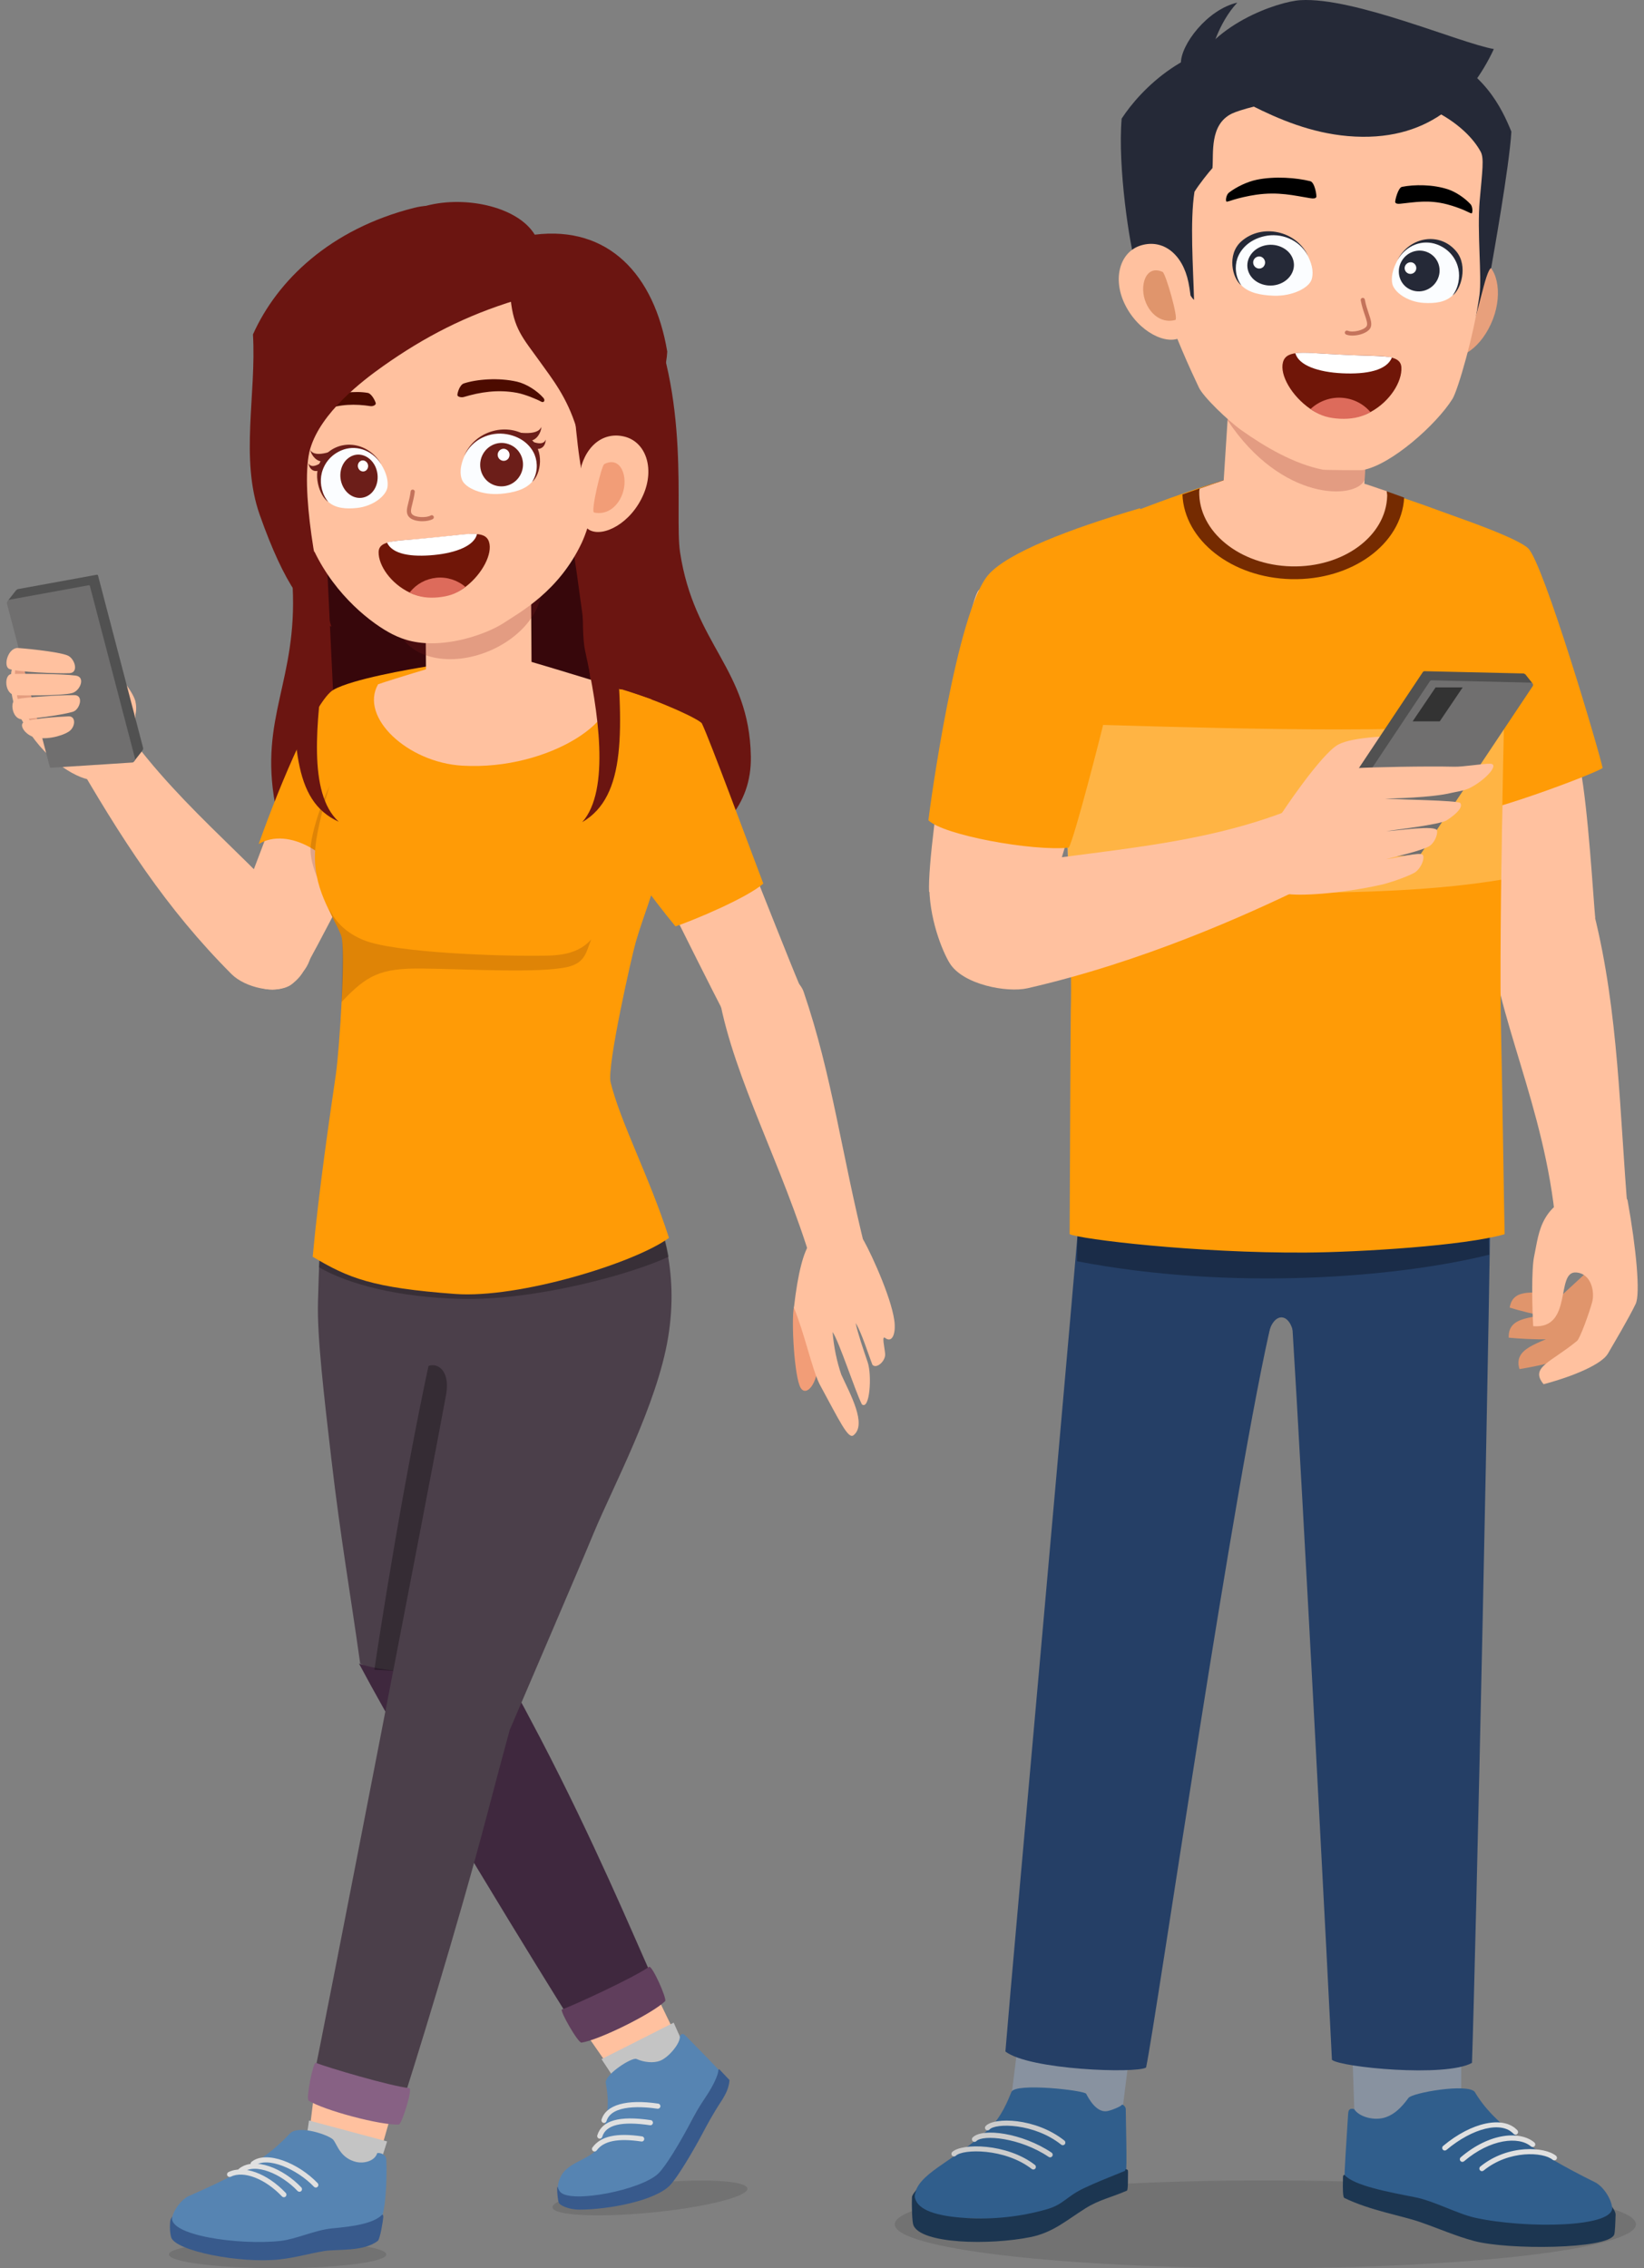<svg width="232" height="320" viewBox="0 0 232 320" fill="none" xmlns="http://www.w3.org/2000/svg">
    <rect x="0" y="0" width="232" height="320" fill="#808080" stroke="none"/>
    <g clip-path="url(#clip0_453_5193)">
        <path
            d="M41.3 82.777C41.029 77.28 36.353 61.419 40.087 45.965L90.739 42.073C97.587 55.819 95.145 72.443 95.965 77.885C97.95 91.052 105.726 94.277 105.96 106.705C106.226 120.8 87.584 124.307 73.255 125.737C58.926 127.168 41.342 127.275 38.816 113.407C36.589 101.178 41.957 96.076 41.3 82.777Z"
            fill="#6B1511" />
        <path opacity="0.65"
            d="M48.209 122.934L45.148 58.514C45.148 58.514 76.173 51.157 77.839 59.651C83.434 88.172 85.61 119.056 85.914 123.677C81.74 124.731 77.311 125.333 73.257 125.738C64.605 126.601 54.671 126.848 48.209 122.934Z"
            fill="#1C0108" />
        <path opacity="0.11"
            d="M39.176 320C47.645 320 54.511 319.133 54.511 318.064C54.511 316.995 47.645 316.129 39.176 316.129C30.706 316.129 23.841 316.995 23.841 318.064C23.841 319.133 30.706 320 39.176 320Z"
            fill="black" />
        <path d="M44.361 295.084L43.178 304.708L52.654 307.208L55.301 297.966L44.361 295.084Z"
            fill="#FFC19F" />
        <path d="M43.608 299.166L42.258 308.316L51.846 310.845L54.627 302.118L43.608 299.166Z"
            fill="#C4C4C4" />
        <path
            d="M26.674 309.807C25.564 310.292 24.372 311.959 24.258 313.073C23.983 315.773 34.565 317.194 39.665 316.631C41.804 316.395 45.718 315.055 48.015 314.861C51.133 314.598 52.683 313.933 53.902 312.685C54.271 311.966 54.664 308.413 54.517 304.67C54.493 304.073 53.837 303.679 53.238 303.758C52.845 304.996 51.2 305.234 50.303 305.023C48.037 304.491 47.625 302.65 47.043 301.901C46.54 301.255 42.142 299.693 40.895 301.014C40.133 301.82 40.115 301.841 39.093 302.764C36.329 305.257 32.188 307.401 26.674 309.807Z"
            fill="#5684B2" />
        <path
            d="M24.147 315.626C24.062 315.332 23.913 314.518 24.017 313.413C24.047 313.082 24.189 312.894 24.323 312.699C23.516 315.359 33.77 316.81 39.624 316.149C41.761 315.907 44.57 314.591 46.866 314.385C49.87 314.116 52.718 313.699 53.938 312.45C54.098 312.455 54.089 312.701 54.083 312.829C54.064 313.239 53.644 315.888 53.316 316.144C51.304 317.718 47.555 317.282 45.738 317.584C43.643 317.932 41.683 318.517 39.474 318.761C33.881 319.378 24.703 317.56 24.147 315.626Z"
            fill="#385A8C" />
        <path
            d="M44.519 308.62C44.438 308.61 44.361 308.573 44.301 308.509C41.941 306.028 37.685 304.157 35.955 305.561C35.796 305.691 35.568 305.662 35.443 305.507C35.316 305.351 35.34 305.121 35.496 304.995C37.596 303.307 42.151 305.194 44.829 308.008C44.967 308.153 44.962 308.383 44.815 308.522C44.733 308.602 44.623 308.634 44.519 308.62Z"
            fill="#E0E0E0" />
        <path
            d="M42.211 309.218C42.13 309.207 42.054 309.17 41.993 309.107C39.685 306.681 35.996 305.071 34.177 306.54C34.018 306.669 33.79 306.641 33.664 306.486C33.538 306.33 33.562 306.101 33.718 305.974C35.92 304.193 40 305.953 42.521 308.606C42.659 308.751 42.654 308.981 42.508 309.12C42.426 309.199 42.316 309.231 42.211 309.218Z"
            fill="#E0E0E0" />
        <path
            d="M40.013 309.989C39.933 309.978 39.856 309.942 39.795 309.878C37.415 307.377 34.376 306.2 32.565 307.096C32.389 307.182 32.168 307.111 32.077 306.929C31.989 306.749 32.063 306.531 32.244 306.442C34.361 305.4 37.683 306.604 40.323 309.378C40.461 309.523 40.456 309.753 40.31 309.892C40.228 309.971 40.118 310.002 40.013 309.989Z"
            fill="#E0E0E0" />
        <path
            d="M70.388 150.594L48.721 153.132C45.16 170.687 45.163 173.8 44.874 183.665C44.732 188.512 45.715 196.873 46.767 205.892C48.059 216.968 49.414 224.578 50.827 234.683C54.169 236.714 63.732 239.598 67.466 238.798C67.894 225.709 68.63 202.304 68.678 194.81C68.687 193.389 69.453 191.628 70.97 194.006L70.388 150.594Z"
            fill="#4B3F4A" />
        <path opacity="0.11"
            d="M77.967 311.428C78.077 312.565 84.323 312.89 91.918 312.153C99.513 311.416 105.58 309.897 105.47 308.759C105.36 307.622 99.114 307.297 91.519 308.034C83.924 308.771 77.856 310.291 77.967 311.428Z"
            fill="black" />
        <path d="M82.727 286.962L88.261 294.926L96.99 290.472L92.802 281.818L82.727 286.962Z"
            fill="#FFC19F" />
        <path d="M84.887 290.508L89.981 298.228L98.813 293.721L95.068 285.363L84.887 290.508Z"
            fill="#C4C4C4" />
        <path
            d="M79.361 306.679C78.745 307.594 78.416 308.992 79.106 309.608C80.562 310.908 90.683 309.723 93.348 306.81C94.699 305.335 97.1 299.981 98.207 298.077C99.67 295.559 101.442 293.568 101.435 292.052C101.236 291.776 98.978 289.469 96.826 287.279C96.479 286.927 96.262 286.789 95.932 287.243C96.09 288.188 94.39 290.275 93.118 290.749C92.231 291.079 90.913 290.979 89.826 290.486C89.199 290.2 85.518 292.551 85.474 293.785C86 296.634 85.911 298.519 84.429 302.795C83.859 304.439 80.579 304.868 79.361 306.679Z"
            fill="#5684B2" />
        <path
            d="M81.785 311.74C80.205 311.74 79.006 311.117 78.858 310.774C78.723 310.463 78.616 309.279 78.624 308.751C78.625 308.695 78.637 308.556 78.7 308.507C78.756 308.832 78.974 309.166 79.109 309.297C80.735 310.867 90.442 308.978 92.872 306.672C93.968 305.632 96 302.172 97.101 300.103C97.586 299.192 98.019 298.38 98.341 297.824C98.806 297.026 99.3 296.277 99.763 295.58C100.617 294.288 101.384 292.72 101.382 292.01C101.382 292.01 101.491 291.92 101.508 291.939C101.879 292.334 102.947 293.465 102.947 293.465C102.845 294.385 102.697 295.076 101.606 296.723C101.166 297.387 100.699 298.177 100.258 298.937C99.944 299.476 99.526 300.264 99.057 301.144C97.772 303.56 95.676 307.08 94.618 308.233C92.554 310.49 85.856 311.74 81.785 311.74Z"
            fill="#385A8C" />
        <path
            d="M85.24 299.511C85.206 299.511 85.171 299.506 85.138 299.495C84.945 299.438 84.833 299.236 84.89 299.043C85.513 296.949 88.416 296.121 92.884 296.782C93.083 296.81 93.219 296.996 93.191 297.195C93.16 297.394 92.986 297.526 92.776 297.502C90.856 297.219 86.306 296.823 85.59 299.251C85.541 299.409 85.396 299.511 85.24 299.511Z"
            fill="#E0E0E0" />
        <path
            d="M84.639 301.731C84.606 301.731 84.571 301.727 84.537 301.716C84.344 301.659 84.232 301.457 84.29 301.264C84.915 299.157 87.378 298.453 91.831 299.111C92.03 299.139 92.167 299.325 92.138 299.524C92.107 299.723 91.939 299.864 91.723 299.831C87.691 299.242 85.49 299.773 84.989 301.472C84.941 301.629 84.796 301.731 84.639 301.731Z"
            fill="#E0E0E0" />
        <path
            d="M83.903 303.543C83.829 303.543 83.752 303.52 83.689 303.474C83.525 303.354 83.49 303.127 83.61 302.964C84.773 301.368 87.008 300.877 90.605 301.406C90.805 301.435 90.941 301.62 90.913 301.819C90.879 302.017 90.728 302.153 90.498 302.126C87.202 301.64 85.186 302.041 84.196 303.394C84.125 303.492 84.013 303.543 83.903 303.543Z"
            fill="#E0E0E0" />
        <path
            d="M50.663 234.701C59.254 250.84 77.352 279.993 80.034 284.269C82.592 283.95 91.008 279.354 91.76 278.308C89.28 272.762 83.721 259.533 76.224 245.181C72.989 238.987 72.015 237.437 69.84 233.123C61.795 237.534 52.474 235.389 50.663 234.701Z"
            fill="#3F283E" />
        <path opacity="0.3"
            d="M61.663 187.307C57.121 207.093 53.262 232.608 52.831 235.573L63.218 236.164C67.888 225.957 77.515 212.255 81.125 197.643C78.24 196.198 66.599 193.978 66.334 187.761C66.16 183.695 62.47 183.79 61.663 187.307Z"
            fill="black" />
        <path
            d="M90.658 165.822L64.564 168.034L59.325 193.716C60.514 191.622 63.737 192.419 62.951 196.763C61.021 207.433 45.513 287.351 43.886 294.947C45.992 296.432 55.065 298.387 56.325 298.119C58.223 292.347 64.612 271.722 68.726 256.06C69.924 251.5 70.967 247.599 71.922 244.088C75.076 236.704 81.364 222.122 83.781 216.29C86.471 209.802 92.735 198.165 94.29 188.656C95.844 179.161 93.337 172.199 90.658 165.822Z"
            fill="#4B3F4A" />
        <path
            d="M35.826 123.723C35.665 125.494 37.892 127.561 42.287 128.492C46.616 129.408 50.073 129.313 50.397 128.111C50.859 126.394 47.85 121.397 43.375 120.992C38.9 120.586 35.986 121.952 35.826 123.723Z"
            fill="#A82743" />
        <path
            d="M57.117 107.463C57.153 107.269 52.241 105.407 48.16 104.06C45.622 103.223 42.881 104.478 41.871 106.953C39.368 113.089 35.257 124.307 32.17 132.123C31.134 134.747 32.433 137.702 35.066 138.714C35.602 138.919 36.145 139.122 36.672 139.314C39.019 140.17 41.629 139.188 42.833 136.999C47.747 128.063 56.491 110.887 57.117 107.463Z"
            fill="#FFC19F" />
        <path
            d="M36.505 119.08C39.812 109.802 44.62 98.711 47.059 97.318C49.688 95.816 57.862 94.407 60.334 94.01C60.741 95.836 60.097 106.333 58.158 110.386C56.959 112.891 52.053 120.82 49.323 125.983C47.254 120.436 40.647 116.578 36.505 119.08Z"
            fill="#FF9B06" />
        <path
            d="M85.58 108.74C85.486 108.462 95.683 105.905 98.934 105.241C100.666 107.914 109.385 130.756 112.953 139.26C111.863 140.124 103.399 143.127 102.319 143.182C98.672 136.149 86.817 112.409 85.58 108.74Z"
            fill="#FFC19F" />
        <path
            d="M95.323 130.696C92.086 126.782 87.668 120.681 86.502 118.734C86.397 117.316 83.53 97.877 87.747 97.257C93.382 98.962 98.79 101.538 99.054 102.075C100.127 104.266 105.692 119.323 107.718 124.661C105.345 126.732 97.665 129.923 95.323 130.696Z"
            fill="#FF9B06" />
        <path opacity="0.15"
            d="M43.821 119.893C43.821 122.867 46.317 127.547 47.929 127.547C49.541 127.547 48.751 119.298 48.751 116.325C48.751 113.351 50.298 108.086 48.686 108.086C47.074 108.087 43.821 116.919 43.821 119.893Z"
            fill="#2B000B" />
        <path opacity="0.25"
            d="M45.012 178.791C45.497 171.396 48.069 164.1 54.346 152.959L69.166 154.323L83.988 152.959C89.922 163.49 92.909 169.982 94.379 177.291C89.342 179.677 75.684 183.538 64.863 183.248C56.397 183.021 49.249 181.257 45.012 178.791Z"
            fill="black" />
        <path
            d="M94.404 174.644C91.614 165.951 87.587 158.426 86.168 152.696C85.614 150.455 89.191 134.706 89.72 132.901C90.899 128.873 92.109 126.407 93.317 121.047C94.709 114.862 93.144 103.825 91.912 98.659C88.395 97.405 76.505 93.971 71.189 92.702L69.38 92.659C64.01 93.675 54.095 96.488 50.784 97.578C49.308 102.68 44.919 114.175 44.484 119.791C44.061 125.277 46.878 128.875 48.131 131.933C48.845 133.674 47.907 148.074 47.388 151.643C46.594 157.104 44.971 168.06 44.128 177.305C49.188 180.332 52.559 181.69 64.218 182.555C73.222 183.223 89.58 178.185 94.404 174.644Z"
            fill="#FF9B06" />
        <path
            d="M53.357 96.54C54.899 95.991 65.733 92.621 69.387 91.954C69.545 91.926 69.665 91.929 69.821 91.965C73.521 92.82 84.167 96.18 85.512 96.54C88.706 101.088 77.6 108.75 65.229 108.022C57.509 107.568 50.696 101.186 53.357 96.54Z"
            fill="#FFC19F" />
        <path
            d="M67.604 100.775C71.719 100.749 75.043 98.792 75.027 96.403L74.951 84.603L60.05 84.697L60.125 96.497C60.141 98.886 63.489 100.801 67.604 100.775Z"
            fill="#FFC19F" />
        <path opacity="0.23"
            d="M76.024 80.799C77.629 84.576 74.524 89.51 69.09 91.82C63.654 94.13 57.947 92.942 56.342 89.166C54.737 85.39 57.842 80.456 63.277 78.145C68.711 75.835 74.419 77.024 76.024 80.799Z"
            fill="#822020" />
        <path opacity="0.15"
            d="M48.167 132.056C47.704 130.762 46.914 129.681 46.392 128.116C47.394 130.189 48.915 131.63 51.262 132.611C55.78 134.501 71.442 134.882 74.924 134.839C77.647 134.806 81.179 135.118 83.436 132.522C82.712 134.339 82.581 135.837 80.115 136.416C76.242 137.325 66.136 136.725 59.633 136.643C53.684 136.569 51.79 137.56 48.202 141.361C48.213 137.097 48.481 132.936 48.167 132.056Z"
            fill="#2B000B" />
        <path
            d="M56.291 299.734C53.779 299.873 45.69 297.729 43.551 296.359C43.142 296.098 44.196 290.877 44.559 291.024C46.2 291.685 55.129 294.323 57.757 294.598C58.285 294.654 56.689 299.712 56.291 299.734Z"
            fill="#876184" />
        <path
            d="M93.869 282.321C92.071 284.081 84.574 287.798 82.062 288.178C81.583 288.251 78.934 283.63 79.304 283.501C80.973 282.917 89.427 279.016 91.587 277.491C92.02 277.186 94.153 282.041 93.869 282.321Z"
            fill="#603E5C" />
        <path
            d="M106.301 135.75C103.105 135.819 101.998 138.948 101.499 140.783C103.632 152.302 110.426 164.375 114.606 178.336C115.375 178.497 121.83 177.041 122.178 176.468C118.725 162.709 117.471 151.811 113.406 139.918C112.564 137.455 107.993 135.714 106.301 135.75Z"
            fill="#FFC19F" />
        <path
            d="M112.995 195.814C113.893 197.253 115.817 194.679 115.33 191.208C115.164 190.023 112.885 183.786 112.039 184.384C111.642 186.269 112.097 194.375 112.995 195.814Z"
            fill="#F29D77" />
        <path
            d="M123.119 192.552C123.689 193.174 125.007 192.022 124.909 190.98C124.82 190.036 124.405 188.367 124.909 188.758C125.818 189.463 126.34 188.373 126.26 186.862C126.098 183.781 123.114 177.229 121.947 175.12C120.719 172.905 116.475 173.937 114.357 175.315C113.416 176.516 112.589 179.586 112.038 184.484C113.579 188.298 114.54 192.95 115.634 195.24C118.482 200.477 119.688 203.078 120.438 202.497C122.406 200.974 119.932 196.599 118.725 193.939C118.118 192.177 117.671 190.117 117.492 187.919C118.452 189.336 120.624 196.129 121.628 198.129C122.743 199.01 123.074 194.028 122.443 192.179C121.837 190.401 121.106 188.294 120.746 186.659C121.546 187.87 122.584 191.208 123.119 192.552Z"
            fill="#FFC19F" />
        <path
            d="M114.811 183.556C114.811 183.556 114.891 183.553 114.96 183.503C115.03 183.453 115.064 183.377 115.064 183.377C115.064 183.377 114.985 183.38 114.915 183.43C114.845 183.48 114.811 183.556 114.811 183.556Z"
            fill="#FFC19F" />
        <path
            d="M40.963 139.004C41.535 138.651 42.294 137.79 43.012 136.782C44.447 134.768 44.306 132.026 42.75 130.104C35.481 121.133 23.938 112.768 16.059 100.592C15.277 100.734 10.008 105.19 9.93 105.873C17.14 118.423 23.465 128.2 32.666 137.423C34.596 139.359 38.881 140.291 40.963 139.004Z"
            fill="#FFC19F" />
        <path
            d="M19.07 98.876C19.096 103.394 19.573 106.02 18.235 107.885C16.938 109.694 14.321 110.811 11.374 109.624C8 108.265 4.092 104.55 1.908 99.121C-0.114 91.254 5.635 88.41 11.436 92.23C11.669 92.134 14.922 94.171 15.045 94.395C16.287 96.658 17.931 98.168 19.07 98.876Z"
            fill="#FFC19F" />
        <path opacity="0.21"
            d="M13.402 105.336C12.025 105.796 8.464 104.04 5.397 103.552C4.839 102.776 2.829 99.361 2.482 98.545C0.715 89.93 5.597 87.508 10.66 92.643C10.96 92.501 12.051 95.115 12.21 95.409C13.256 97.341 15.474 99.992 16.471 99.786C14.304 100.794 12.633 102.519 13.402 105.336Z"
            fill="#7F1405" />
        <path opacity="0.21"
            d="M8.843 96.638C10.085 95.795 13.079 93.922 14.325 93.62C14.882 93.484 15.259 93.352 15.374 93.369C15.679 94.078 15.943 94.807 16.066 95.254C16.594 96.655 17.986 100.686 16.52 100.595C15.856 100.554 15.135 100.523 13.806 99.124C12.555 99.554 11.315 99.728 10.604 99.677C8.832 99.55 7.936 97.252 8.843 96.638Z"
            fill="#700000" />
        <path
            d="M17.874 101.863C19.206 102.063 19.479 99.886 18.995 98.601C18.511 97.317 16.223 94.173 14.89 93.974C13.558 93.775 12.28 95.862 12.764 97.147C13.968 98.009 16.067 101.254 17.874 101.863Z"
            fill="#FFC19F" />
        <path
            d="M14.547 93.979C13.469 94.022 10.623 95.821 9.426 96.633C8.596 97.196 9.074 98.733 10.854 99.008C12.468 99.257 15.368 97.742 15.583 97.579C16.342 97.001 15.513 93.941 14.547 93.979Z"
            fill="#FFC19F" />
        <path
            d="M1.153 84.697L2.209 83.353C2.222 83.331 2.233 83.323 2.248 83.302L2.305 83.229L2.362 83.219C2.408 83.186 2.447 83.125 2.496 83.121L13.679 81.082C13.756 81.078 13.814 81.122 13.835 81.204L20.2 105.53C20.236 105.667 20.152 105.822 20.041 105.942L20.047 105.964L18.894 107.432L18.565 106.175L8.329 106.834C8.252 106.839 8.194 106.794 8.173 106.713L2.341 84.49L1.153 84.697Z"
            fill="#515151" />
        <path
            d="M18.688 107.577L7.185 108.317C7.107 108.322 7.049 108.277 7.028 108.196L0.984 85.168C0.928 84.952 1.144 84.619 1.351 84.606L12.534 82.567C12.611 82.562 12.669 82.606 12.69 82.688L19.055 107.015C19.112 107.231 18.895 107.564 18.688 107.577Z"
            fill="#706F6F" />
        <path
            d="M1.596 95.106C2.918 95.019 8.818 95.054 10.688 95.314C12.115 95.512 11.318 97.463 10.18 97.781C8.671 98.202 2.549 98.109 2.164 98.081C0.636 97.972 0.524 95.178 1.596 95.106Z"
            fill="#FFC19F" />
        <path
            d="M1.34 94.39C2.487 94.808 8.023 95.049 9.8 94.976C11.157 94.92 10.571 92.898 9.528 92.47C8.147 91.902 2.788 91.407 2.424 91.426C1.08 91.492 0.409 94.051 1.34 94.39Z"
            fill="#FFC19F" />
        <path
            d="M2.29 98.647C3.703 98.338 8.486 98.059 10.489 98.069C11.879 98.076 11.244 100.125 10.311 100.409C8.331 101.011 3.387 101.514 3.017 101.478C1.667 101.346 1.349 98.852 2.29 98.647Z"
            fill="#FFC19F" />
        <path
            d="M3.458 101.823C4.475 101.365 8.115 101.131 9.676 101.064C10.76 101.018 10.67 102.609 9.685 103.23C8.614 103.905 6.317 104.471 4.66 103.947C3.554 103.597 2.547 102.232 3.458 101.823Z"
            fill="#FFC19F" />
        <path
            d="M94.161 49.599C92.331 38.711 85.835 31.83 75.466 33.109C72.954 28.988 65.114 27.477 59.611 29.19C42.631 34.479 36.655 52.075 37.027 58.514C38.042 76.107 49.848 86.3 66.332 85.008C82.752 83.068 93.885 56.743 94.161 49.599Z"
            fill="#6B1511" />
        <path
            d="M42.089 65.784C44.159 65.313 46.052 67.376 47.359 70.948C48.828 74.96 47.844 77.377 47.066 77.956C45.589 79.056 42.276 77.347 40.556 73.573C39.007 70.174 39.648 66.338 42.089 65.784Z"
            fill="#E8A07C" />
        <path
            d="M41.057 49.773C42.654 40.274 59.853 39.443 62.381 39.218C64.905 38.947 84.306 36.382 85.643 45.915C87.145 56.631 84.356 71.815 82.075 76.619C78.862 83.387 73.543 86.285 71.033 87.924C69.45 88.959 65.821 90.469 62.001 90.721C59.053 90.915 57.057 90.33 55.371 89.476C52.569 88.056 47.386 84.133 44.324 77.719C42.572 74.049 41.873 65.934 41.132 59.391C40.78 56.278 40.559 52.733 41.057 49.773Z"
            fill="#FFC19F" />
        <path
            d="M59.595 73.538C58.844 73.538 58.065 73.349 57.695 72.906C57.254 72.384 57.419 71.744 57.623 70.936C57.74 70.479 57.873 69.962 57.95 69.326C57.971 69.166 58.084 69.059 58.278 69.073C58.437 69.093 58.55 69.238 58.531 69.398C58.445 70.07 58.303 70.631 58.19 71.079C57.99 71.862 57.902 72.251 58.139 72.531C58.568 73.038 60.149 73.086 60.786 72.725C60.925 72.645 61.105 72.695 61.184 72.834C61.264 72.973 61.216 73.151 61.076 73.231C60.729 73.425 60.172 73.538 59.595 73.538Z"
            fill="#C4735B" />
        <path
            d="M42.599 59.146C43.161 58.011 44.281 56.842 45.331 56.354C47.485 55.351 50.215 55.129 51.898 55.431C52.438 55.527 52.946 56.55 53.025 56.875C53.087 57.131 52.633 57.349 52.291 57.298C50.193 56.982 47.925 56.966 45.663 57.886C44.727 58.267 43.422 59.208 42.966 59.632C42.7 59.88 42.398 59.552 42.599 59.146Z"
            fill="#4C0B00" />
        <path
            d="M76.677 56.129C75.785 55.108 74.263 54.151 72.981 53.853C70.348 53.242 67.259 53.502 65.458 54.095C64.88 54.285 64.557 55.384 64.545 55.719C64.536 55.982 65.093 56.118 65.462 56.008C67.721 55.328 70.24 54.913 72.973 55.424C74.103 55.636 75.777 56.335 76.385 56.673C76.738 56.87 76.997 56.493 76.677 56.129Z"
            fill="#4C0B00" />
        <path
            d="M47.798 115.93C41.223 112.938 41.419 104.816 41.32 90.248C41.739 90.153 43.382 82.445 44.487 82.256C44.866 84.705 46.128 90.157 45.765 93.152C44.729 101.694 43.378 111.859 47.798 115.93Z"
            fill="#6B1511" />
        <path
            d="M82.162 115.99C88.416 112.373 88.024 102.981 86.707 88.473C86.281 88.419 83.725 77.585 82.606 77.504C82.466 79.978 81.913 88.849 82.565 91.794C84.425 100.195 86.166 111.509 82.162 115.99Z"
            fill="#6B1511" />
        <path
            d="M73.676 34.503C70.344 31.989 65.998 28.663 61.291 29.189C62.498 31.311 71.494 41.559 72.064 42.203C72.474 46.377 73.823 47.723 76.114 50.915C78.026 53.58 80.007 56.051 81.343 60.352C82.066 62.683 82.025 69.896 82.062 70.118C82.644 68.876 82.608 61.92 85.16 61.752C85.249 60.426 86.138 48.209 85.085 43.816C84.505 41.394 81.934 34.965 73.676 34.503Z"
            fill="#6B1511" />
        <path fill-rule="evenodd" clip-rule="evenodd"
            d="M35.697 47.183C36.198 55.608 33.85 64.709 36.655 72.641C40.175 82.594 43.186 86.492 46.766 88.422C44.72 82.192 42.278 68.395 43.783 63.297C45.286 58.205 51.077 53.765 54.048 51.664C59.913 47.516 65.782 44.486 72.861 42.342C72.655 40.256 68.101 26.883 58.444 29.322C46.614 32.309 39.118 39.547 35.697 47.183Z"
            fill="#6B1511" />
        <path
            d="M82.744 68.492C83.786 68.477 89.051 67.22 90.075 67.033C89.738 63.155 88.931 51.632 88.09 43.501C87.376 42.876 79.212 37.399 76.728 36.665C81.175 43.236 80.625 64.615 82.744 68.492Z"
            fill="#6B1511" />
        <path
            d="M88.092 61.59C84.984 60.84 82.345 63.106 81.73 67.115C81.035 71.648 82.151 74.208 83.18 74.771C85.133 75.841 89.075 73.825 90.818 69.727C92.388 66.035 91.13 62.322 88.092 61.59Z"
            fill="#FFC19F" />
        <path
            d="M85.278 65.475C84.861 65.692 83.345 72.194 83.83 72.304C85.499 72.684 87.085 71.662 87.814 69.746C88.736 67.323 87.62 64.26 85.278 65.475Z"
            fill="#F29D77" />
        <path fill-rule="evenodd" clip-rule="evenodd"
            d="M72.466 61.267C75.63 62.287 76.821 65.932 75.135 67.929C74.147 69.101 72.447 69.511 70.659 69.672C68.031 69.909 65.611 68.839 65.179 67.651C64.967 67.067 64.74 65.871 65.771 63.866C66.945 61.584 69.683 60.375 72.466 61.267Z"
            fill="#FBFDFF" />
        <path fill-rule="evenodd" clip-rule="evenodd"
            d="M74.841 62.172C75.744 62.111 76.387 60.994 76.397 60.203C75.866 61.697 72.415 60.861 72.117 60.89C74.071 61.124 74.409 61.725 74.841 62.172Z"
            fill="#6C1E19" />
        <path fill-rule="evenodd" clip-rule="evenodd"
            d="M75.543 63.279C76.28 63.507 77.002 63.013 77.007 62.007C76.582 63.233 74.492 61.962 74.194 61.991C74.606 62.261 75.11 62.832 75.543 63.279Z"
            fill="#6C1E19" />
        <path fill-rule="evenodd" clip-rule="evenodd"
            d="M74.787 61.828C76.933 63.55 76.316 66.978 75.083 67.992C75.879 66.794 75.902 65.305 75.461 64.196C74.999 63.031 73.782 61.653 71.505 61.257C69.18 60.853 66.666 61.934 65.516 64.322C66.987 60.708 71.764 59.403 74.787 61.828Z"
            fill="#6C1E19" />
        <path fill-rule="evenodd" clip-rule="evenodd"
            d="M71.757 62.655C73.341 63.18 74.192 64.912 73.641 66.527C73.091 68.141 71.387 68.989 69.803 68.464C68.22 67.938 67.396 66.204 67.92 64.592C68.469 62.978 70.171 62.102 71.757 62.655Z"
            fill="#6C1E19" />
        <path fill-rule="evenodd" clip-rule="evenodd"
            d="M71.33 63.359C71.771 63.514 72.018 64.001 71.862 64.442C71.735 64.879 71.248 65.126 70.807 64.97C70.367 64.815 70.121 64.328 70.276 63.888C70.432 63.447 70.918 63.201 71.33 63.359Z"
            fill="white" />
        <path fill-rule="evenodd" clip-rule="evenodd"
            d="M47.336 63.735C44.834 65.312 44.484 69.108 46.279 70.763C47.331 71.734 48.851 71.829 50.399 71.662C52.674 71.417 54.536 69.927 54.686 68.681C54.76 68.069 54.736 66.853 53.497 65.072C52.085 63.043 49.539 62.353 47.336 63.735Z"
            fill="#FBFDFF" />
        <path fill-rule="evenodd" clip-rule="evenodd"
            d="M45.577 65.081C44.723 65.208 43.932 64.252 43.786 63.484C44.538 64.831 47.615 63.302 47.898 63.269C46.115 63.901 45.904 64.556 45.577 65.081Z"
            fill="#6C1E19" />
        <path fill-rule="evenodd" clip-rule="evenodd"
            d="M45.112 66.306C44.463 66.681 43.703 66.348 43.526 65.367C44.133 66.475 45.865 64.805 46.149 64.772C45.811 65.12 45.438 65.781 45.112 66.306Z"
            fill="#6C1E19" />
        <path fill-rule="evenodd" clip-rule="evenodd"
            d="M45.468 64.708C43.957 66.789 45.104 70.044 46.336 70.816C45.442 69.784 45.152 68.326 45.324 67.156C45.506 65.928 46.289 64.353 48.152 63.551C50.053 62.732 52.386 63.337 53.797 65.474C51.89 62.19 47.595 61.777 45.468 64.708Z"
            fill="#6C1E19" />
        <path fill-rule="evenodd" clip-rule="evenodd"
            d="M49.31 64.522C48.06 65.325 47.652 67.181 48.413 68.667C49.174 70.153 50.776 70.676 52.025 69.873C53.275 69.069 53.659 67.216 52.922 65.728C52.161 64.241 50.557 63.69 49.31 64.522Z"
            fill="#6C1E19" />
        <path fill-rule="evenodd" clip-rule="evenodd"
            d="M50.856 65.054C50.51 65.267 50.389 65.746 50.601 66.117C50.789 66.49 51.247 66.631 51.593 66.418C51.939 66.204 52.06 65.725 51.848 65.354C51.636 64.984 51.178 64.843 50.856 65.054Z"
            fill="white" />
        <path
            d="M53.43 77.909C53.449 76.094 56.127 76.379 60.379 75.931C60.601 75.908 61.466 75.823 61.69 75.803C65.947 75.415 68.444 74.717 69.006 76.444C69.546 78.109 68.07 80.977 65.712 82.782C64.601 83.633 63.27 84.021 61.886 84.162L61.811 84.169C60.426 84.3 59.055 84.197 57.803 83.598C55.148 82.326 53.411 79.791 53.43 77.909Z"
            fill="#701608" />
        <path
            d="M61.83 84.278L61.898 84.271C63.179 84.14 64.371 83.817 65.532 82.916L65.682 82.801C64.552 81.846 63.076 81.366 61.591 81.512C60.109 81.658 58.783 82.375 57.858 83.532L57.8 83.603L57.88 83.642C59.196 84.299 60.55 84.398 61.83 84.278Z"
            fill="#DD6B5B" />
        <path
            d="M67.316 75.34C66.947 76.975 64.426 77.988 61.272 78.297C58.071 78.612 55.372 78.222 54.61 76.536C55.891 76.225 57.977 76.157 60.376 75.904C60.598 75.881 61.464 75.796 61.687 75.775C64.189 75.548 66.065 75.224 67.316 75.34Z"
            fill="white" />
    </g>
    <g clip-path="url(#clip1_453_5193)">
        <path
            d="M228.218 181.205C227.665 181.741 226.967 182.781 222.612 185.717C221.262 186.628 215.843 185.33 213.046 184.484C213.511 181.53 216.799 182.493 220.63 182.52L227.849 175.871C229.215 176.091 228.843 180.603 228.218 181.205Z"
            fill="#E0956C" />
        <path
            d="M227.704 182.316C227.25 182.973 226.748 184.174 222.906 188.045C221.716 189.245 215.931 189.017 212.912 188.722C212.788 185.621 216.331 185.935 220.241 185.19L226.249 176.958C227.685 176.906 228.218 181.576 227.704 182.316Z"
            fill="#E0956C" />
        <path
            d="M227.113 183.211C226.839 183.962 226.659 185.25 223.924 189.969C223.076 191.431 217.424 192.678 214.428 193.156C213.521 190.187 217.031 189.593 220.622 187.882L224.346 178.396C225.723 177.983 227.421 182.366 227.113 183.211Z"
            fill="#E0956C" />
        <path
            d="M217.829 195.286C222.176 194.143 226.067 192.43 226.911 190.968C227.951 189.168 229.789 186.093 230.819 183.97C231.513 182.539 230.9 176.104 229.687 169.375C229.527 168.488 226.501 167.456 225.088 167.721C217.228 169.201 217.238 173.817 216.496 177.253C216.105 179.065 216.209 184.484 216.365 187.104C222.035 187.531 219.465 179.308 222.418 179.522C224.603 179.681 225.066 182.308 224.681 183.717C224.259 185.263 222.976 188.828 222.544 189.183C218.828 192.243 215.861 192.891 217.829 195.286Z"
            fill="#FFC19F" />
        <path
            d="M225.117 129.489C224.853 126.832 224.13 114.152 223.005 108.332C220.969 97.8 217.705 82.282 215.625 80.133C214.245 78.706 207.008 76.23 204.177 75.182C204.123 78.189 203.866 102.894 204.701 109.992C205.243 114.585 208.294 124.085 210.245 131.827C212.262 132.186 223.405 130.185 225.117 129.489Z"
            fill="#FFC19F" />
        <path
            d="M226.159 108.356C225.784 106.341 217.841 79.48 215.655 77.362C214.204 75.955 206.425 73.202 203.409 72.207C203.289 75.232 203.209 111.265 205.294 115.044C208.767 115.303 224.795 109.275 226.159 108.356Z"
            fill="#FF9B06" />
        <path
            d="M217.078 125.254C212.895 125.157 210.965 128.557 210.027 130.558C211.023 143.402 217.991 155.968 219.555 172.723C220.533 172.943 229.186 171.682 229.731 171.068C228.552 157.346 228.466 142.921 224.942 128.882C224.247 126.114 219.293 125.306 217.078 125.254Z"
            fill="#FFC19F" />
        <path
            d="M139.657 100.976C139.657 100.976 139.606 101.041 139.596 101.131C139.587 101.221 139.623 101.301 139.623 101.301C139.623 101.301 139.674 101.237 139.684 101.146C139.695 101.056 139.657 100.976 139.657 100.976Z"
            fill="#FFC19F" />
        <path d="M191.242 301.242H206.206V288.149H190.792L191.242 301.242Z" fill="#8892A0" />
        <path d="M142.132 300.503H158.046L159.555 288.431H143.641L142.132 300.503Z" fill="#8892A0" />
        <path opacity="0.11"
            d="M126.269 313.812C126.269 317.228 149.682 320 178.563 320C207.445 320 230.858 317.23 230.858 313.812C230.858 310.394 207.445 307.624 178.563 307.624C149.682 307.624 126.269 310.395 126.269 313.812Z"
            fill="black" />
        <path
            d="M142.729 295.135C143.272 293.803 153.025 294.909 153.28 295.395C153.614 296.032 154.705 298.101 156.24 297.842C156.875 297.735 158.192 297.17 158.299 296.972C158.396 296.796 158.864 297.211 158.866 297.539C158.875 299.356 159.086 306.201 158.871 306.424C156.759 307.744 156.296 307.326 154.63 308.282C151.861 309.871 150.191 311.076 147.871 311.833C143.732 313.182 139.868 313.061 136.102 312.937C131.714 312.791 128.87 311.699 129.014 310.014C129.305 306.625 134.192 305.259 139.49 300.416C141.347 298.718 142.317 296.144 142.729 295.135Z"
            fill="#305E8C" />
        <path
            d="M159.184 306.458C159.196 306.082 159.116 306.104 158.844 306.023C158.808 306.135 158.774 306.263 158.726 306.281C155.675 307.51 154.776 307.881 153.113 308.645C150.526 309.832 150.131 310.991 147.779 311.672C143.953 312.778 139.999 313.157 136.301 312.922C132.119 312.658 129.554 311.803 129.123 310.108C129.028 309.735 129.176 309.279 129.355 308.937C128.946 309.38 128.708 309.739 128.698 309.991C128.636 311.398 128.732 313.533 128.897 313.936C129.974 316.584 139.618 316.784 145.415 315.616C148.618 314.969 150.478 313.249 153.18 311.556C155.144 310.324 156.737 310.06 159.024 309.063C159.222 308.975 159.162 307.142 159.184 306.458Z"
            fill="#1C3651" />
        <path
            d="M134.376 303.608C134.229 303.746 134.224 303.977 134.362 304.125C134.502 304.27 134.733 304.28 134.88 304.137C135.899 303.166 141.779 303.05 145.599 306.004C145.665 306.056 145.745 306.08 145.822 306.08C145.931 306.08 146.04 306.031 146.109 305.939C146.232 305.779 146.203 305.549 146.043 305.427C142.099 302.371 135.719 302.329 134.376 303.608ZM137.257 301.561C137.118 301.706 137.121 301.937 137.266 302.078C137.405 302.221 137.637 302.218 137.783 302.073C138.701 301.129 143.898 301.554 147.988 304.299C148.051 304.341 148.12 304.362 148.191 304.362C148.308 304.362 148.426 304.304 148.494 304.2C148.608 304.032 148.562 303.804 148.394 303.693C144.287 300.933 138.634 300.149 137.257 301.561ZM150.208 301.998C146.169 298.779 140.277 298.647 139.092 299.95C138.958 300.098 138.969 300.329 139.118 300.465C139.266 300.602 139.494 300.593 139.635 300.442C140.486 299.502 145.932 299.526 149.752 302.57C149.82 302.625 149.9 302.65 149.98 302.65C150.089 302.65 150.194 302.602 150.266 302.512C150.39 302.354 150.364 302.124 150.208 301.998Z"
            fill="#CCCCCC" />
        <path
            d="M225.068 307.868C226.373 308.515 227.553 310.514 227.519 311.734C227.437 314.688 214.265 314.741 208.112 313.419C205.532 312.864 200.948 310.868 198.167 310.337C194.392 309.616 191.046 308.622 189.748 307.103C189.708 306.655 189.974 302.403 190.238 298.362C190.28 297.712 190.379 297.387 191.099 297.556C191.756 298.636 193.962 299.302 195.642 298.677C196.811 298.243 197.75 297.365 198.763 295.98C199.299 295.247 206.991 293.91 208.099 295.104C210.773 299.671 216.374 303.564 225.068 307.868Z"
            fill="#305E8C" />
        <path
            d="M227.774 315.312C227.924 315.006 227.949 313.65 227.993 312.442C228.007 312.08 227.631 311.549 227.496 311.319C228.072 314.305 215.298 314.434 208.236 312.901C205.658 312.342 202.424 310.526 199.646 309.982C196.011 309.269 191.039 308.36 189.739 306.841C189.47 306.831 189.526 307.179 189.516 307.498C189.475 308.811 189.504 309.988 189.703 310.085C193.259 311.836 197.752 312.575 200.387 313.485C202.982 314.382 205.387 315.457 208.013 316.16C212.856 317.453 226.794 317.323 227.774 315.312Z"
            fill="#1C3651" />
        <path
            d="M219.582 304.142C218.047 302.868 212.823 302.468 208.899 305.662C208.742 305.789 208.72 306.019 208.848 306.176C208.916 306.261 209.016 306.307 209.116 306.31C209.202 306.314 209.288 306.286 209.363 306.228C212.939 303.316 217.78 303.591 219.116 304.706C219.269 304.833 219.5 304.813 219.63 304.658C219.761 304.501 219.739 304.274 219.582 304.142ZM216.054 302.822C216.209 302.95 216.442 302.934 216.57 302.778C216.699 302.625 216.68 302.393 216.525 302.262C214.588 300.627 210.293 300.809 206.135 304.359C205.981 304.49 205.964 304.719 206.095 304.872C206.163 304.954 206.262 304.997 206.359 305.002C206.448 305.005 206.538 304.976 206.611 304.913C210.322 301.747 214.328 301.359 216.054 302.822ZM213.594 301.044C213.732 301.192 213.966 301.201 214.114 301.063C214.258 300.925 214.267 300.694 214.132 300.547C212.177 298.437 207.671 299.382 203.651 302.756C203.498 302.885 203.478 303.117 203.607 303.271C203.675 303.355 203.774 303.397 203.874 303.401C203.963 303.404 204.05 303.375 204.123 303.316C207.833 300.202 211.904 299.217 213.594 301.044Z"
            fill="#E0E0E0" />
        <path
            d="M184.497 188.947C184.497 188.947 182.648 189.831 182.594 188.484C182.107 184.977 179.632 185.055 178.994 188.298C178.749 189.546 176.749 188.766 176.749 188.766L176.97 173.979L184.718 174.159L184.497 188.947Z"
            fill="#253F66" />
        <path
            d="M183.499 178.675L184.359 153.73L153.951 152.063C151.064 187.188 143.046 275.003 141.883 289.43C145.269 292.047 160.4 292.55 161.736 291.688C163.211 284.61 174.228 208.265 179.624 185.694C180.526 181.915 183.436 179.118 183.499 178.675Z"
            fill="#253F66" />
        <path
            d="M181.61 181.556L183.033 153.238H210.526C210.33 184.004 208.199 277.865 207.724 291.036C203.968 293.125 189.148 291.65 187.962 290.602C187.637 283.599 183.87 211.061 182.315 186.127C182.301 186.053 181.603 182.003 181.61 181.556Z"
            fill="#253F66" />
        <path opacity="0.3"
            d="M210.172 177.014C197.132 180.254 173.791 182.141 151.992 177.94C152.143 166.709 152.242 159.408 152.419 152.849C152.419 152.849 207.259 156.051 209.693 156.953C209.933 162.656 209.826 169.38 210.172 177.014Z"
            fill="black" />
        <path
            d="M151.107 142.645C151.479 128.834 149.243 89.568 148.695 77.377C149.26 76.321 163.465 70.497 172.928 67.676C177.028 66.452 186.985 67.032 191.465 68.259C200.414 70.709 208.851 74.27 213.234 75.982C212.284 91.249 211.516 132.302 211.821 145.206C211.967 151.37 212.258 171.061 212.332 174.121C206.766 175.751 191.849 176.668 184.281 176.715C168.813 176.814 152.398 174.83 150.948 174.115C150.959 171.771 151.078 143.732 151.107 142.645Z"
            fill="#FF9B06" />
        <path
            d="M182.202 81.707C173.796 81.503 167.117 76.203 166.864 69.756C168.852 69.055 170.784 68.383 172.508 67.793C176.555 66.404 189.565 67.304 193.982 68.744C195.396 69.205 196.784 69.698 198.154 70.202C197.796 76.783 190.748 81.915 182.202 81.707Z"
            fill="#752B01" />
        <path
            d="M169.236 69.305C169.24 69.178 169.284 69.062 169.294 68.936C170.727 68.434 172.115 67.953 173.376 67.519C177.076 66.25 188.971 67.072 193.008 68.388C193.868 68.669 194.77 68.974 195.689 69.292C195.703 69.513 195.764 69.724 195.759 69.949C195.621 75.626 189.572 80.084 182.248 79.906C174.923 79.73 169.099 74.983 169.236 69.305Z"
            fill="#FFC19F" />
        <path
            d="M182.126 75.58C187.593 75.933 192.21 73.333 192.438 69.775L193.57 52.197L173.772 50.925L172.64 68.502C172.412 72.058 176.659 75.228 182.126 75.58Z"
            fill="#FFC19F" />
        <path opacity="0.23"
            d="M192.573 67.698C191.383 70.508 180.858 70.823 173.209 59.263L173.469 55.633C175.959 53.88 180.594 53.477 185.469 54.867C188.641 55.772 191.312 57.273 193.133 58.977L192.573 67.698Z"
            fill="#822020" />
        <path opacity="0.25"
            d="M212.24 102.181C212.068 109.645 211.935 117.298 211.863 124.106C195.056 126.947 168.088 126.095 150.798 124.147C150.569 118.032 150.296 109.65 149.934 102.116C167.446 102.593 194.326 103.593 212.24 102.181Z"
            fill="white" />
        <path
            d="M208.813 36.811C206.715 36.433 204.905 38.732 203.753 42.596C202.458 46.935 203.554 49.439 204.361 50.006C205.893 51.085 209.143 49.079 210.701 44.978C212.103 41.283 211.29 37.255 208.813 36.811Z"
            fill="#E8A07C" />
        <path
            d="M202.186 7.226C209.307 9.719 211.947 15.269 213.284 18.575C212.993 23.528 210.645 36.569 210.435 37.8C209.552 38.266 208.565 44.85 207.659 45.924C207.656 45.698 206.987 43.067 207.333 38.957C208.035 30.59 209.098 23.199 208.121 20.86C207.537 19.461 204.752 15.938 199.25 14.738C196.763 14.197 200.982 9.266 202.186 7.226Z"
            fill="#252937" />
        <path
            d="M208.958 21.418C207.011 17.778 200.216 12.131 186.825 13.011C174.097 13.846 162.638 15.572 161.244 25.287C159.902 34.633 166.916 49.897 169.187 54.673C169.835 56.039 173.342 59.386 175.19 60.698C178.454 63.015 182.607 65.463 186.701 66.268C186.941 66.316 192.048 66.36 192.29 66.318C196.281 65.632 202.729 59.881 204.975 56.272C205.743 55.039 208.049 47.072 208.781 41.641C209.142 38.965 208.418 32.7 208.818 28.242C209.195 24.045 209.441 22.321 208.958 21.418Z"
            fill="#FFC19F" />
        <path
            d="M177.282 6.088C167.745 5.664 160.963 12.623 158.287 16.734C157.702 23.519 159.438 34.805 160.263 37.291C161.411 37.862 165.861 45.558 166.649 46.79C166.677 46.565 167.245 42.497 167.436 38.024C167.558 35.166 165.415 21.234 166.978 19.026C167.912 17.705 171.226 14.324 178.797 13.804C182.216 13.571 178.7 8.264 177.282 6.088Z"
            fill="#252937" />
        <path
            d="M190.843 47.345C190.501 47.345 190.19 47.295 189.955 47.193C189.807 47.127 189.741 46.957 189.804 46.809C189.87 46.657 190.049 46.594 190.188 46.657C190.877 46.969 192.471 46.591 192.842 46.043C193.048 45.747 192.847 45.155 192.593 44.41C192.404 43.857 192.171 43.163 192.025 42.365C191.996 42.208 192.101 42.053 192.261 42.024C192.43 42.002 192.573 42.101 192.602 42.261C192.739 43.015 192.956 43.654 193.146 44.219C193.453 45.121 193.693 45.829 193.327 46.372C192.91 46.984 191.769 47.345 190.843 47.345Z"
            fill="#C4735B" />
        <path
            d="M173.434 27.171C174.508 26.35 176.031 25.636 177.324 25.365C179.886 24.829 182.97 25.076 184.912 25.566C185.542 25.724 185.86 27.679 185.743 27.832C185.605 28.011 185.331 28.031 184.885 27.958C182.58 27.581 180.4 27.021 177.255 27.475C176.111 27.64 174.794 27.955 174.126 28.164C173.869 28.244 173.134 28.506 173.071 28.44C172.92 28.28 173.047 27.466 173.434 27.171Z"
            fill="black" />
        <path
            d="M207.518 28.807C206.682 27.912 205.452 27.089 204.369 26.724C202.228 26.001 199.561 26.018 197.846 26.362C197.291 26.473 196.814 28.394 196.899 28.554C196.998 28.742 197.231 28.782 197.621 28.742C199.636 28.537 201.561 28.142 204.211 28.828C205.174 29.076 206.271 29.488 206.82 29.745C207.033 29.843 207.636 30.158 207.695 30.097C207.843 29.949 207.819 29.13 207.518 28.807Z"
            fill="black" />
        <path
            d="M181.433 14.244C181.37 13.504 183.278 9.441 181.86 7.263C171.978 5.661 165.56 12.778 163.999 16.312C164.101 21.447 164.808 33.946 164.968 35.193C166.115 35.764 167.225 38.412 167.706 41.304C167.929 41.524 168.101 41.937 168.501 42.312C168.379 37.694 167.914 31.245 168.562 27.058C169.201 26.01 170.584 24.283 171.102 23.715C171.284 21.704 170.641 17.564 173.859 16.019C174.887 15.524 178.582 14.484 181.433 14.244Z"
            fill="#252937" />
        <path
            d="M197.762 51.83C197.645 49.893 194.802 50.327 190.238 50.077C189.999 50.063 189.07 50.019 188.832 50.009C184.265 49.824 181.561 49.226 181.053 51.1C180.565 52.905 182.296 55.888 184.91 57.688C186.142 58.537 187.584 58.879 189.068 58.955L189.148 58.959C190.634 59.025 192.094 58.845 193.398 58.137C196.166 56.64 197.883 53.837 197.762 51.83Z"
            fill="#701608" />
        <path
            d="M189.135 59.078L189.061 59.074C187.686 59.003 186.396 58.722 185.109 57.822L184.943 57.706C186.098 56.628 187.649 56.035 189.242 56.112C190.831 56.189 192.287 56.883 193.337 58.069L193.4 58.139L193.318 58.188C191.948 58.959 190.506 59.137 189.135 59.078Z"
            fill="#DD6B5B" />
        <path
            d="M182.798 49.831C183.28 51.557 186.025 52.502 189.41 52.665C192.845 52.828 195.706 52.269 196.429 50.428C195.046 50.166 192.813 50.218 190.237 50.077C189.999 50.064 189.07 50.019 188.832 50.009C186.148 49.9 184.127 49.64 182.798 49.831Z"
            fill="white" />
        <path fill-rule="evenodd" clip-rule="evenodd"
            d="M203.617 34.631C206.218 36.084 206.761 39.877 205.037 41.628C204.026 42.654 202.502 42.825 200.935 42.735C198.63 42.604 196.681 41.202 196.467 39.96C196.361 39.349 196.324 38.13 197.481 36.28C198.802 34.175 201.331 33.353 203.617 34.631Z"
            fill="#FBFDFF" />
        <path fill-rule="evenodd" clip-rule="evenodd"
            d="M205.549 35.514C207.174 37.525 206.185 40.847 204.984 41.682C205.831 40.602 206.049 39.127 205.816 37.961C205.571 36.739 204.703 35.2 202.786 34.488C200.831 33.762 198.513 34.485 197.2 36.699C198.955 33.311 203.26 32.681 205.549 35.514Z"
            fill="#252937" />
        <path fill-rule="evenodd" clip-rule="evenodd"
            d="M201.612 35.66C203.016 36.366 203.571 38.081 202.821 39.512C202.07 40.943 200.348 41.511 198.938 40.814C197.529 40.118 196.995 38.39 197.73 36.962C198.469 35.526 200.197 34.948 201.612 35.66Z"
            fill="#252937" />
        <path fill-rule="evenodd" clip-rule="evenodd"
            d="M199.423 37.086C199.825 37.298 199.982 37.786 199.777 38.192C199.576 38.589 199.079 38.764 198.673 38.556C198.267 38.349 198.101 37.851 198.319 37.451C198.537 37.05 199.042 36.885 199.423 37.086Z"
            fill="white" />
        <path fill-rule="evenodd" clip-rule="evenodd"
            d="M184.315 35.65C185.45 37.609 185.281 38.82 185.099 39.416C184.726 40.629 182.352 41.823 179.704 41.719C177.901 41.648 176.177 41.321 175.125 40.197C173.333 38.279 174.344 34.562 177.467 33.381C180.213 32.344 183.023 33.422 184.315 35.65Z"
            fill="#FBFDFF" />
        <path fill-rule="evenodd" clip-rule="evenodd"
            d="M184.594 36.096C183.321 33.759 180.744 32.802 178.432 33.323C176.167 33.835 175.016 35.278 174.611 36.469C174.225 37.604 174.324 39.096 175.182 40.256C173.893 39.302 173.103 35.896 175.168 34.06C178.078 31.477 182.936 32.545 184.594 36.096Z"
            fill="#252937" />
        <path fill-rule="evenodd" clip-rule="evenodd"
            d="M180.815 34.847C182.426 35.562 183.074 37.28 182.228 38.706C181.382 40.132 179.419 40.69 177.8 39.984C176.184 39.28 175.56 37.548 176.388 36.125C177.221 34.692 179.193 34.125 180.815 34.847Z"
            fill="#252937" />
        <path fill-rule="evenodd" clip-rule="evenodd"
            d="M178.064 36.27C178.476 36.495 178.653 37.009 178.435 37.424C178.245 37.841 177.725 38.014 177.31 37.795C176.895 37.577 176.721 37.056 176.939 36.643C177.157 36.226 177.674 36.057 178.064 36.27Z"
            fill="white" />
        <path
            d="M161.051 34.609C164.132 33.7 166.893 35.841 167.711 39.831C168.637 44.341 167.645 46.965 166.643 47.581C164.736 48.752 160.68 46.928 158.726 42.905C156.967 39.283 158.041 35.495 161.051 34.609Z"
            fill="#FFC19F" />
        <path
            d="M164.069 38.364C164.498 38.56 166.346 45.005 165.865 45.14C164.209 45.604 162.568 44.66 161.739 42.775C160.694 40.391 161.659 37.264 164.069 38.364Z"
            fill="#E0956C" />
        <path fill-rule="evenodd" clip-rule="evenodd"
            d="M167.834 10.799C170.465 3.462 180.454 0.201 183.528 0.022C191.165 -0.422 205.896 6.035 210.81 6.922C207.467 14.064 201.413 20.166 190.197 19.198C179.831 18.303 171.98 11.476 167.834 10.799Z"
            fill="#252937" />
        <path fill-rule="evenodd" clip-rule="evenodd"
            d="M166.651 8.984C166.551 6.377 170.366 1.33 174.61 0.371C171.948 3.178 170.695 7.665 170.783 8.431C170.872 9.196 166.68 9.729 166.651 8.984Z"
            fill="#252937" />
        <path
            d="M198.56 103.61C199.728 103.43 200.108 106.19 198.423 107.296C197.512 107.895 192.666 109.419 190.878 110.733C188.697 111.655 180.967 116.577 180.468 115.4C180.735 114.855 186.413 106.392 188.822 105.063C190.992 103.865 196.693 103.899 198.56 103.61Z"
            fill="#FFC19F" />
        <path
            d="M216.233 96.367L215.22 95.093L215.148 95.091C215.099 95.066 215.068 95.011 215.005 95.014L201.022 94.693C200.923 94.7 200.831 94.752 200.777 94.836L184.144 119.8C184.051 119.939 184.109 120.08 184.213 120.181L185.212 121.477L186.071 120.188L199.28 119.291C199.381 119.284 199.471 119.231 199.527 119.148L214.745 96.34L216.233 96.367Z"
            fill="#515151" />
        <path
            d="M185.431 121.591L200.278 120.582C200.378 120.576 200.468 120.523 200.525 120.439L216.294 96.806C216.442 96.583 216.27 96.289 216.004 96.306L202.021 95.984C201.92 95.991 201.83 96.044 201.774 96.127L185.142 121.093C184.994 121.314 185.166 121.61 185.431 121.591Z"
            fill="#706F6F" />
        <path d="M199.35 101.773H203.173L206.41 96.985H202.587L199.35 101.773Z" fill="#333333" />
        <path
            d="M200.753 120.584C200.308 120.186 197.11 121.036 195.613 121.215C196.63 120.936 200.836 119.983 201.776 119.33C202.387 118.906 202.877 117.88 202.807 117.2C202.72 116.347 197.199 117.205 195.655 117.263C196.688 117.087 203.185 116.354 204.165 115.726C204.872 115.274 206.597 114.052 206.077 113.295C205.816 112.915 197.177 112.801 195.442 112.679C196.258 112.652 202.068 112.551 204.838 111.857C205.34 111.731 206.577 111.59 207.425 111.166C209.629 110.065 211.727 107.746 210.248 107.746C209.108 107.746 206.502 108.202 205.198 108.17C201.17 108.07 193.536 108.241 191.364 108.366C189.899 108.449 184.323 111.59 182.943 112.587C182.32 113.038 177.728 117.896 177.612 120.121C177.437 123.487 179.644 125.709 181.45 126.083C183.232 126.45 189.138 126.103 194.825 124.843C196.014 124.579 198.298 123.813 199.522 123.172C200.577 122.615 201.139 120.928 200.753 120.584Z"
            fill="#FFC19F" />
        <path
            d="M131.111 125.806C130.801 118.901 136.391 85.024 138.113 83.273C139.523 81.838 145.837 77.835 148.606 76.385C149.166 79.354 150.572 102.751 151.712 110.819C152.364 115.427 147.48 127.272 146.29 132.894C144.188 132.928 132.565 126.502 131.111 125.806Z"
            fill="#FFC19F" />
        <path
            d="M131.016 115.726C131.241 113.69 135.012 86.068 139.529 81.032C142.27 77.976 150.822 74.648 160.9 71.696C161.225 74.543 157.086 94.577 155.818 101.659C155.719 102.212 151.67 118.166 150.822 119.592C145.611 120.111 133.101 117.811 131.016 115.726Z"
            fill="#FF9B06" />
        <path
            d="M134.02 135.889C133.016 134.266 131.009 129.454 131.145 124.428C147.502 119.827 165.143 120.816 181.755 114.379C182.4 115.153 184.689 124.207 184.369 124.972C175.816 129.156 161.119 135.744 144.996 139.426C142.137 140.078 135.906 138.934 134.02 135.889Z"
            fill="#FFC19F" />
    </g>
    <defs>
        <clipPath id="clip0_453_5193">
            <rect width="125.381" height="291.505" fill="white"
                transform="translate(0.888 28.495)" />
        </clipPath>
        <clipPath id="clip1_453_5193">
            <rect width="104.842" height="320" fill="white" transform="translate(126.269)" />
        </clipPath>
    </defs>
</svg>